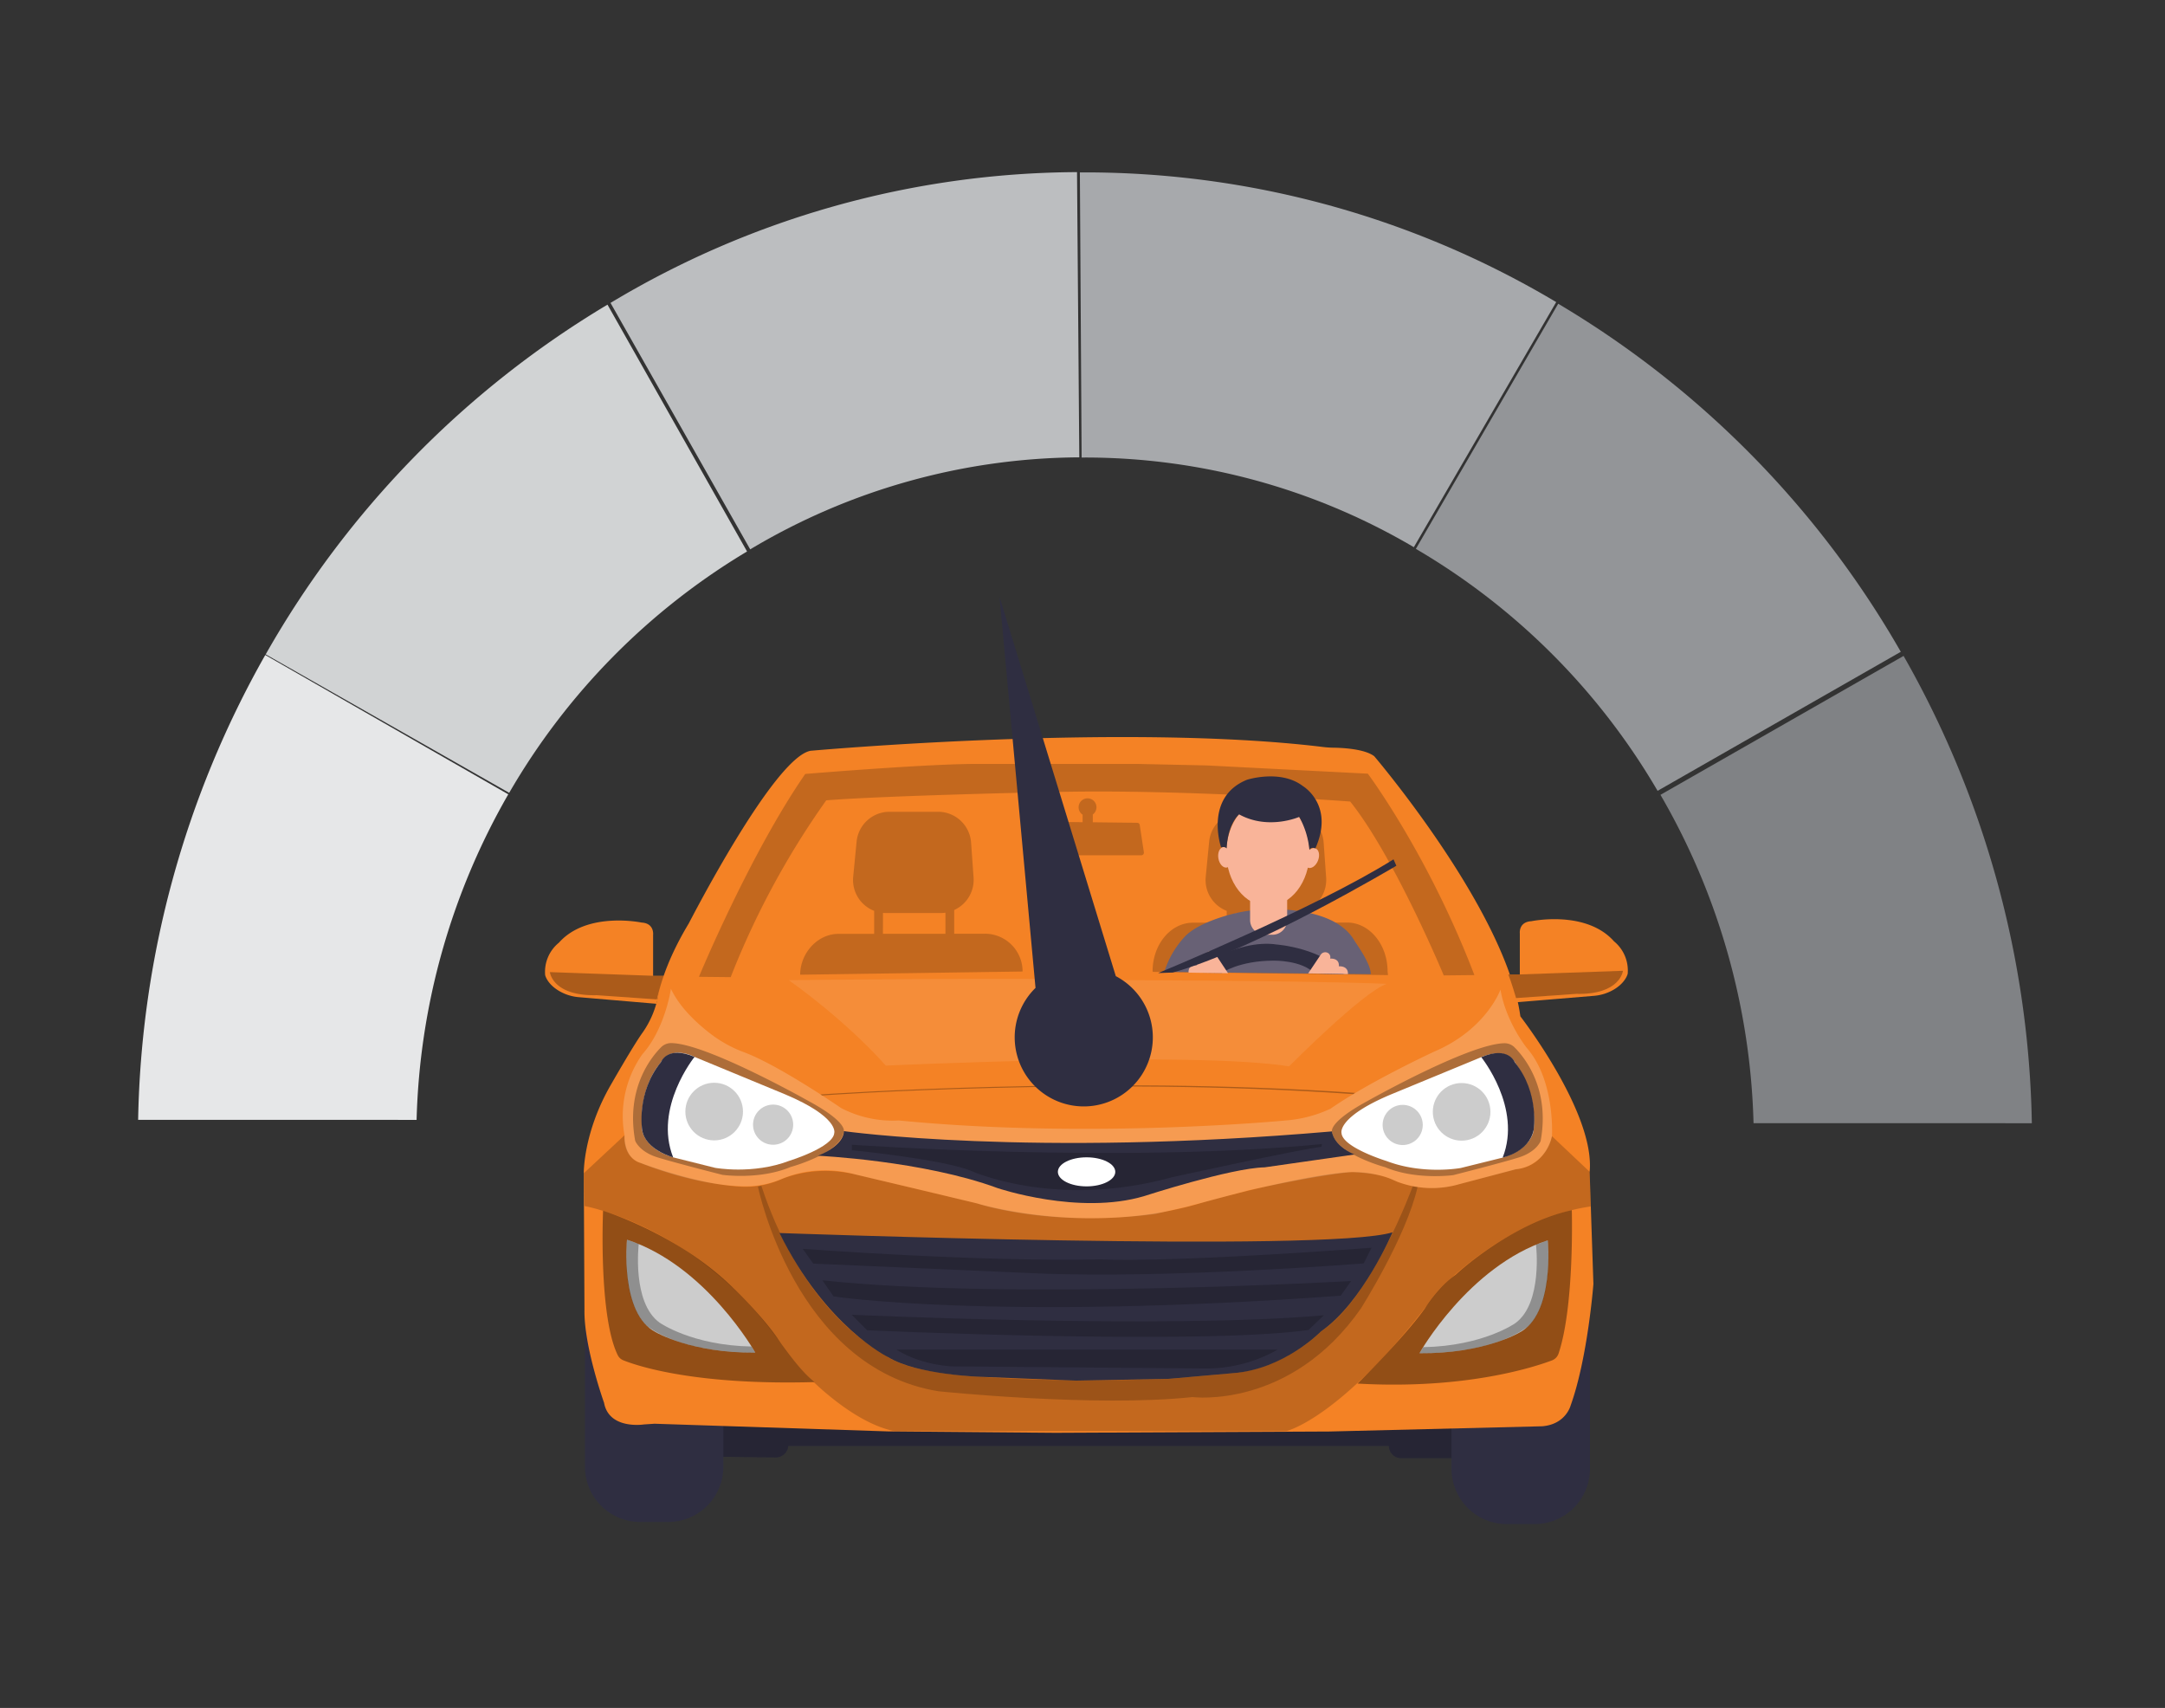 <svg id="e6eb06e3-2c6a-4e06-acd6-22aaa4b00e61" data-name="Layer 1" xmlns="http://www.w3.org/2000/svg" width="865.76" height="682.89" viewBox="0 0 865.76 682.89"><rect x="0" y="0" width="865.76" height="682.89" fill="#333333" stroke="none"/><path d="M285.58,582.41l24.56.32a5,5,0,0,0,5.08-4.62H555.41a4.91,4.91,0,0,0,4.91,4.91h23.2V569.81l-300.24-2.24Z" fill="#2f2e41"/><path d="M285.58,582.41l24.56.32a5,5,0,0,0,5.08-4.62H555.41a4.91,4.91,0,0,0,4.91,4.91h23.2V569.81l-300.24-2.24Z" opacity="0.2"/><path d="M580.44,526.85H635.8a0,0,0,0,1,0,0V587.3a22.07,22.07,0,0,1-22.07,22.07H602.52a22.07,22.07,0,0,1-22.07-22.07V526.85A0,0,0,0,1,580.44,526.85Z" fill="#2f2e41"/><path d="M233.91,526h55.35a0,0,0,0,1,0,0v60.46a22.07,22.07,0,0,1-22.07,22.07H256a22.07,22.07,0,0,1-22.07-22.07V526a0,0,0,0,1,0,0Z" fill="#2f2e41"/><path d="M324.11,300.19s125-11.25,204.8-1.54a38.12,38.12,0,0,0,4.26.3c3.82.05,12.58.5,16.38,3.42,0,0,52.74,61.85,58.43,104,0,0,30,38.7,27.7,62.22l1.51,44.77s-2.27,29.6-9.1,48.57c0,0-1.9,7.58-11.39,8.34l-85.06,2.09L422,572.88l-66.84-.56-93.42-3.07-4.19.28s-14,2.23-16-8.67c0,0-8.11-22.66-7.83-37.2l-.28-54.54s-.28-16.22,10.91-35.52c0,0,8.95-15.67,12.59-20.7a37.86,37.86,0,0,0,6.15-14.26s1.68-11.75,12.31-29.37C275.45,369.27,309.29,303,324.11,300.19Z" fill="#f48225" data-secondary="true"/><path d="M603.16,389.61h4.6V373.22s-.57-4.6,4.61-4.89c0,0,21.85-4.6,33.06,8.05a15.08,15.08,0,0,1,5.47,12.94s-.7,3.46-5.56,6.35a18.71,18.71,0,0,1-8,2.5l-30.83,2.56A50.82,50.82,0,0,0,603.16,389.61Z" fill="#f48225" data-secondary="true"/><path d="M607.76,389.61,649,388.15s-1,9.65-18.74,9.23l-24,1.68s-1.83-6.31-3.09-9.45Z" opacity="0.3"/><path d="M628.55,483.86s1.11,38.21-5.29,57.31a4.46,4.46,0,0,1-2.66,2.77c-7.28,2.74-34.83,11.7-77.73,9.26,0,0,18.34-18.05,26.94-30.08,0,0,5.44-8.6,12.32-13.47C582.13,509.65,603.33,489.59,628.55,483.86Z" opacity="0.4"/><path d="M265.77,390.15h-4.6V373.76s.57-4.6-4.6-4.89c0,0-21.86-4.6-33.07,8.05A15,15,0,0,0,218,389.86s.69,3.45,5.55,6.34a18.59,18.59,0,0,0,8,2.51l31,2.64A85.85,85.85,0,0,1,265.77,390.15Z" fill="#f48225" data-secondary="true"/><path d="M261.17,390.15l-41.28-1.47s1,9.65,18.74,9.23l24.05,1.68a91.68,91.68,0,0,1,2.73-9.43Z" opacity="0.3"/><path d="M330.4,320a329.63,329.63,0,0,0-38.2,70.69l-12.7-.13s20.3-49,42.51-81.11c0,0,51.77-4.31,70.62-4h62.75l27.1.59,64.5,3.3s24.22,32.38,42.61,80.53l-12.25.13s-19.73-47.43-37.41-69.52c0,0-66-5-117.25-3.83C422.68,316.6,354.77,318.05,330.4,320Z" opacity="0.2"/><path d="M583.25,473.54a39.57,39.57,0,0,1-24.66-1.09,22.68,22.68,0,0,0-2.2-1,41.67,41.67,0,0,0-19.4-2.6c-21.08,2.11-55.84,11.91-55.84,11.91-45.88,14-90.49.37-90.49.37l-48.78-11.61c-14.09-3.2-24.83,0-29.93,2.19a35.45,35.45,0,0,1-15.69,2.75c-17.71-.91-40-9.47-40-9.47-6.89-1.82-6.53-11.06-6.53-11.06l-16.26,15.16.31,13.13s45.58,8.13,78.67,55.19a102.22,102.22,0,0,0,17,18.87c7.74,6.63,18,13.83,28.18,15.93H514.34s21.72-4.86,57.93-52.42a64.11,64.11,0,0,1,7.74-8.48c9.33-8.53,30.43-25.23,56.09-28.94l-.42-13.85-15.1-14.26s-2.31,12.17-14.47,13.22Z" opacity="0.2"/><path d="M304.46,474.12c14.21,43.08,38.05,60.65,46.19,65.59,1.55.94,3,1.95,4.54,2.95,9.83,6.62,36.89,7.85,36.89,7.85,32.72,2.51,75.31.81,75.31.81l25.68-2.26c21.16-2.06,35.21-16.73,35.21-16.73,20.35-13.22,36.64-58,36.64-58l1.94.3c-4.48,19.85-22.63,48.51-22.63,48.51-28.25,40.55-67.34,35.45-67.34,35.45-39,4.19-101.64-2.32-101.64-2.32-57.47-9.39-72.15-81.8-72.15-81.8Z" opacity="0.2"/><path d="M311.72,493s219,7.93,245.14-.29c0,0-11.94,28.11-28.58,39.6,0,0-14.75,15.22-35.21,16.73l-25.68,2.26-37.06.71-38.25-1.52s-25.41-.77-36.89-7.85C355.19,542.66,330.22,530.6,311.72,493Z" fill="#2f2e41"/><path d="M548.44,498.9l-3.12,6.24s-77.73,6.21-130.31,4l-89.78-3.91L321,499.32s70.48,5.32,119.42,4.2C440.46,503.52,462.86,505.19,548.44,498.9Z" opacity="0.2"/><path d="M328.87,511.91l4.47,6.43s64.05,9.79,202.78-.28l4.19-5.87S403.61,520,328.87,511.91Z" opacity="0.2"/><path d="M529.4,525.89l-6.15,5.88c-44.47,6.15-176.5.1-176.5.1l-6.19-6.19S466.75,531.49,529.4,525.89Z" opacity="0.2"/><path d="M358.51,539.6H510.94a57.64,57.64,0,0,1-28.8,7.55l-101.81-.84S368,545.75,358.51,539.6Z" opacity="0.2"/><path d="M268.29,395.34s-2.23,15.89-11.43,26.2A42.83,42.83,0,0,0,249.75,454s-1,8.55,6.53,11.06c0,0,21.66,9,41.49,9.27a37.22,37.22,0,0,0,14.94-3,44.82,44.82,0,0,1,29.17-1.77l24.52,5.78,24.26,5.83s29,9.78,71.33,4.2l12.26-2.79,25.09-6.68s27.59-6.14,41-7.25c0,0,10.15.1,16.08,2.84a38.64,38.64,0,0,0,26.86,2.06l22.86-6a16.61,16.61,0,0,0,14.47-13.22s1.39-22.16-10-35.26c0,0-8.36-10.31-10.59-23.41,0,0-5.57,15.88-26.48,24.8,0,0-25.92,12-41.52,22.86A51.77,51.77,0,0,1,514.11,448s-77.76,7.52-154.68,0a44.71,44.71,0,0,1-23.13-5S311.65,426,297.56,420.73a51.47,51.47,0,0,1-13.46-7.43C278.49,409,271.77,402.71,268.29,395.34Z" fill="#fff" opacity="0.2"/><path d="M264.45,418.64c-3.91,3.89-14.31,16.47-10.45,37.46,0,0,1.57,4.37,8.9,6.64s26,7,26,7,14.84,2.09,27.23-3.14c0,0,20.25-5.42,21.3-14.32,0,0,1.4-3.66-14-12,0,0-40.84-23.08-55-23.22A5.68,5.68,0,0,0,264.45,418.64Z" opacity="0.3"/><path d="M277.74,422.58s-9.6-5.14-13.79,2.62c0,0-8.65,9.3-7.16,26.54,0,0,.52,7.33,12.39,11l16.76,4.19s15,2.79,29.68-2.8c0,0,17.63-5.41,18-11.17,0,0,1.92-6.28-19.55-15.36Z" fill="#fff"/><path d="M277.74,422.58s-16.41,20.25-8.56,40.16c0,0-11.2-3-12.39-11,0,0-2.45-14.84,7.5-27.06C264.29,424.68,266.74,417.87,277.74,422.58Z" fill="#2f2e41"/><circle cx="285.59" cy="444.44" r="11.52" fill="#ccc"/><circle cx="309.16" cy="449.68" r="8.03" fill="#ccc"/><path d="M605.63,418.75c3.91,3.89,14.31,16.47,10.45,37.46,0,0-1.57,4.36-8.9,6.63s-26,7-26,7-14.84,2.09-27.23-3.15c0,0-20.25-5.41-21.3-14.31,0,0-1.4-3.67,14-12.05,0,0,40.85-23.07,55-23.21A5.64,5.64,0,0,1,605.63,418.75Z" opacity="0.3"/><path d="M592.34,422.69s10-4.68,13.79,2.62a39.43,39.43,0,0,1,7.16,26.54s-.52,7.33-12.39,11L584.14,467s-15,2.8-29.68-2.79c0,0-17.63-5.41-18-11.17,0,0-1.92-6.29,19.55-15.36Z" fill="#fff"/><path d="M592.34,422.69s16.41,20.25,8.56,40.15c0,0,10.47-2.09,12.39-11,0,0,2.44-14.84-7.51-27.06C605.78,424.79,603.34,418,592.34,422.69Z" fill="#2f2e41"/><circle cx="584.49" cy="444.55" r="11.52" fill="#ccc"/><circle cx="560.92" cy="449.79" r="8.03" fill="#ccc"/><g opacity="0.3"><path d="M328.75,438l-.66-.4c1.08-.08,111.33-7.78,213.82-.64l-.77.5C438.69,430.27,329.84,437.87,328.75,438Z"/></g><path d="M554.59,393.36c-9.55,3.18-39.09,33-39.09,33-37.93-6.08-161.27-.29-161.27-.29-17.08-19.11-38.8-34.16-38.8-34.16s100.6-1.22,120.44-.07C435.87,391.84,520.34,392,554.59,393.36Z" fill="#fff" opacity="0.09"/><path d="M325.65,552.6c-47.58,1.33-70.7-6.43-76.4-8.71a4.22,4.22,0,0,1-2.22-2.06c-7.74-15.74-5.87-57.72-5.87-57.72s30,9.13,52.18,31c0,0,10.57,10,17.4,19.71C310.74,534.86,318.65,546.79,325.65,552.6Z" opacity="0.4"/><path d="M250.73,495.67s-3,29.72,11.56,37c0,0,14,8.37,39.75,8.15C302,540.81,282.44,506,250.73,495.67Z" fill="#ccc"/><path d="M255.43,497.4s-2.82,23.37,8.3,31.41c0,0,12.88,9.13,36.77,9.57l1.54,2.43s-26.31.88-42.17-9.8c0,0-11.23-6-9.14-35.34Z" opacity="0.3"/><path d="M618.93,495.92s3,29.73-11.56,37c0,0-14,8.37-39.75,8.15C567.62,541.06,587.22,506.27,618.93,495.92Z" fill="#ccc"/><path d="M614.23,497.65s2.83,23.37-8.29,31.41c0,0-12.88,9.14-36.77,9.58l-1.55,2.42s26.32.88,42.17-9.8c0,0,11.23-5.94,9.14-35.34Z" opacity="0.3"/><path d="M541.62,461.61l-35.92,5.13c-13.43.25-48.13,11.49-48.13,11.49-26.14,7.81-58.63-3.18-58.63-3.18-29.81-11-71.83-12.95-71.83-12.95,11-4.47,10.33-9.84,10.33-9.84s74.45,10.57,195.2.11C532.64,452.37,532.82,457.7,541.62,461.61Z" fill="#2f2e41"/><path d="M528.66,457.44c-80.51,7.84-188,.27-188,.27v2.17s35.39,3.51,47.28,8.1c0,0,33.77,15.67,80.78,2.7,0,0,50.51-11.07,59.7-12.16Z" opacity="0.2"/><ellipse cx="434.51" cy="468.54" rx="11.48" ry="5.81" fill="#fff"/><path d="M393.57,373.33h-12v-9.48a13.24,13.24,0,0,0,7.75-13l-1-14a13.23,13.23,0,0,0-13.2-12.28H355.71a13.24,13.24,0,0,0-13.17,12l-1.36,14a13.25,13.25,0,0,0,8.39,13.62v9.2H335.3c-8.49,0-15.32,7.85-15.32,16.33l88.94-1.28A15.08,15.08,0,0,0,393.57,373.33ZM353.1,365q.61.06,1.26.06h21.78a13.59,13.59,0,0,0,1.93-.14v8.45h-25Z" opacity="0.2"/><path d="M538.63,368.85H522.57v-5a13.23,13.23,0,0,0,7.74-13l-1-14a13.25,13.25,0,0,0-13.2-12.28H496.69a13.23,13.23,0,0,0-13.17,12l-1.36,14a13.24,13.24,0,0,0,8.39,13.62v4.72H477.13c-9,0-16.22,8.71-16.22,19.45l.14.22,94,1.3-.17-1.52C554.85,377.56,547.59,368.85,538.63,368.85ZM494.07,365q.63.06,1.26.06h21.78a13.59,13.59,0,0,0,1.93-.14v4h-25Z" opacity="0.2"/><path d="M457.42,340.75l-1.65-10.88a1,1,0,0,0-1-.89L437,328.77v-3.12a3.57,3.57,0,1,0-4.08.09c0,.91,0,2.06,0,3l-17.84-.22a1.06,1.06,0,0,0-1.05.9l-1.65,11.35a1,1,0,0,0,1,1.19h42.88A1.05,1.05,0,0,0,457.42,340.75Z" opacity="0.2"/><path d="M465.6,388.59A36.72,36.72,0,0,1,473.33,375c3.48-4.07,10.52-6.93,16.48-8.74a64.7,64.7,0,0,1,21.11-2.74c10.17.36,24.56,2.63,30.4,12.08.25.4.49.8.75,1.19,1.38,2.07,6.19,9,6.07,12.72Z" fill="#686175" data-primary="true"/><path d="M525.6,389.2c-4.89-5.31-16.19-5.11-16.19-5.11-13.85,0-20.84,4.9-20.84,4.9l-13.29-.14s19-13.71,35.38-11.19c0,0,18.6,1.4,26.71,11.89Z" fill="#2f2e41"/><path d="M491.09,389.13l-5.16-7.8a2.17,2.17,0,0,0-3.28-.46,2,2,0,0,0-.51,2s-3.78-.42-3.5,3.08c0,0-3.5-.56-3.36,2.94Z" fill="#f9b499"/><path d="M523.12,389.2l5-7.45a2.16,2.16,0,0,1,3.27-.46,2,2,0,0,1,.52,2s3.77-.42,3.49,3.08c0,0,3.77-.38,3.63,3.12Z" fill="#f9b499"/><ellipse cx="507.03" cy="340.88" rx="16.64" ry="21.4" fill="#f9b499"/><ellipse cx="524.55" cy="343.07" rx="4.15" ry="2.69" transform="translate(14.19 706.91) rotate(-68.67)" fill="#f9b499"/><ellipse cx="489.87" cy="342.79" rx="2.69" ry="4.15" transform="translate(-51.86 89.79) rotate(-9.95)" fill="#f9b499"/><path d="M488.29,338.78s-6.85-20,10.35-27c0,0,13.42-4.33,22.37,2.52,0,0,12.75,7.55,5,24.89,0,0-1.69-.7-2.39.56a34.13,34.13,0,0,0-4.06-13.14s-12.3,5.45-24.05-1c0,0-4.47,3.49-5,13.7C490.53,339.34,490.25,338.36,488.29,338.78Z" fill="#2f2e41"/><path d="M499.9,356.54h14.82a0,0,0,0,1,0,0v11.29a5.91,5.91,0,0,1-5.91,5.91h-3a5.91,5.91,0,0,1-5.91-5.91V356.54A0,0,0,0,1,499.9,356.54Z" fill="#f9b499"/><path d="M463.11,389.07s62.84-25.84,94.14-45.48l1.14,2.56S502,379.73,469,388.84Z" fill="#2f2e41"/><path d="M430.69,68.82a365,365,0,0,0-186.55,52.29L300,219.65A259.16,259.16,0,0,1,431.6,182.86Z" fill="#bcbec0"/><path d="M760.11,260.61a383.12,383.12,0,0,0-137-139.16l-56.92,98a269.58,269.58,0,0,1,96.66,96.75Z" fill="#939598"/><path d="M622.31,120.78A368,368,0,0,0,433.64,68.93h-1.81l.7,114h1.11a259.07,259.07,0,0,1,131.74,35.85Z" fill="#a7a9ac"/><path d="M242.93,121.81A382.44,382.44,0,0,0,106.25,261.63L203.62,317a269.85,269.85,0,0,1,95.12-96.5Z" fill="#d1d3d4"/><path d="M812.51,449.1a390.76,390.76,0,0,0-51.29-186.84L664,317.8a275.27,275.27,0,0,1,37.22,131.29Z" fill="#808285"/><path d="M166.59,447.76a275.11,275.11,0,0,1,36.67-130.17l-97.18-55.7A390.87,390.87,0,0,0,55.24,447.75Z" fill="#e6e7e8"/><path d="M446.21,390.33l-46.5-151.62L414.09,395a27.62,27.62,0,1,0,32.12-4.7Z" fill="#2f2e41"/></svg>